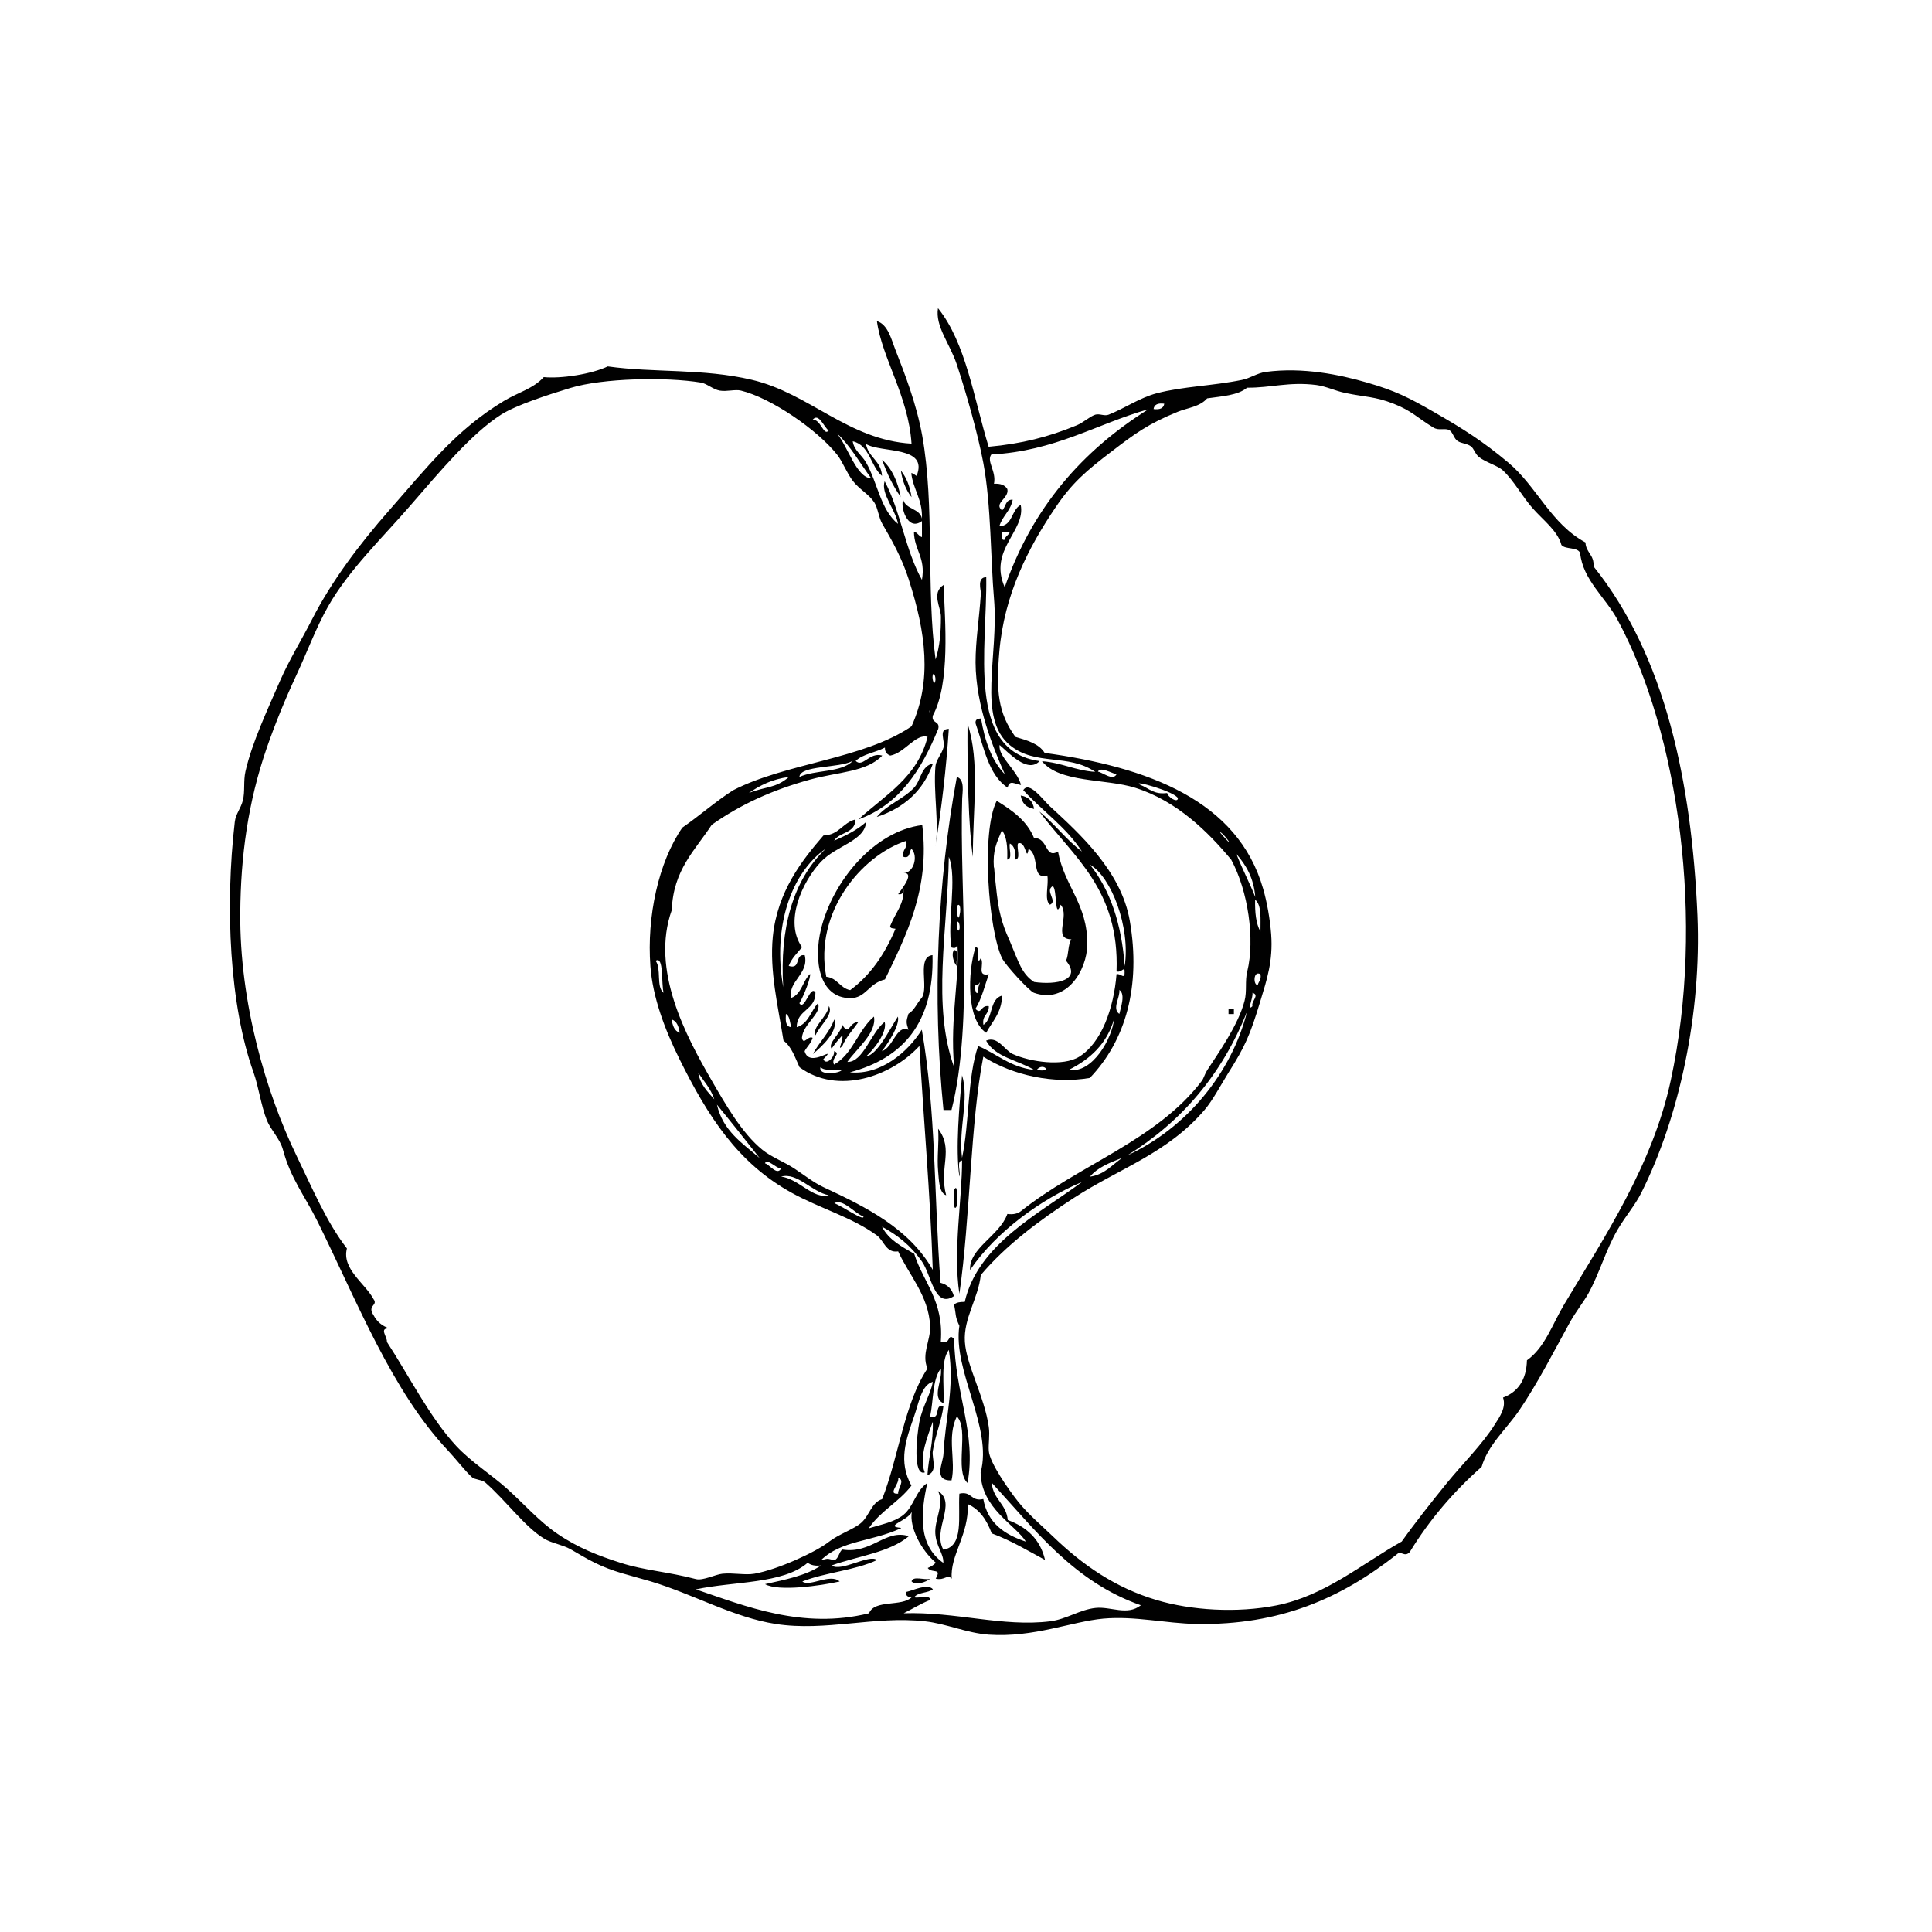 <?xml version="1.0" encoding="UTF-8"?><svg id="Layer_1" xmlns="http://www.w3.org/2000/svg" viewBox="0 0 144.57 144.57"><path d="m68.21,118.34c.09-.45.98-.08,1.4-.2-.33.25-1.08.52-1.39.2h0Z" fill="#010101" fill-rule="evenodd"/><path d="m77.38,80.06c-1.19-.73-2.92-.94-3.59-2.19.87-.38,1.38.72,1.99,1,1.3.59,3.77.96,4.98.2,1.66-1.04,2.58-3.6,2.79-6.18.34-.04.52.34.6,0,.04-.76-.16-.07-.6-.2.23-6.14-3.25-8.58-5.78-11.96,1.15.91,2.01,2.11,3.19,2.99-1.17-1.82-2.95-3.03-4.39-4.59.43-.73,1.45.7,1.99,1.2,2.22,2.05,5.34,4.85,5.98,8.57.85,4.9-.31,8.97-2.99,11.76-2.65.46-5.73-.16-7.97-1.59-.97,4.91-.97,12.07-1.79,17.74-.49-3.22.21-7.1.2-9.97-.44.03-.09.85-.2,1.2-.3-2.09,0-5.32.2-7.58.56,1.82-.29,3.96,0,6.18.56-2.63.39-5.99,1.2-8.37,1.41.58,2.39,1.59,4.19,1.79h0Zm5.98-3.79c-.54,1.85-1.79,2.99-3.39,3.79,1.79.31,3.27-2.42,3.39-3.79h0Zm-5.78,3.79c1.28.23.44-.61,0,0Zm6.18-5.98c.07.55-.57,1.4,0,1.79.08-.4.49-1.48,0-1.79h0Zm-2.19-9.37c1.5,1.89,2.36,4.42,2.59,7.58.44-2.92-1.01-6.68-2.59-7.58h0Z" fill="#010101" fill-rule="evenodd"/><path d="m71.6,90.24c-.31.61-.18-.86-.2-1.2.31-.61.17.86.2,1.2h0Z" fill="#010101" fill-rule="evenodd"/><path d="m70.8,89.44c-.56-.19-.54-1.23-.6-1.79-.1-1.05.08-2.13,0-3.19,1.2,1.6.04,2.88.6,4.98h0Z" fill="#010101" fill-rule="evenodd"/><path d="m73.79,77.28c-1.47-.99-1.39-4.5-.8-6.38.45-.15,0,1.55.4.8.31.44-.35,1.39.6,1.2-.31.89-.54,1.85-1,2.59.47.49.37-.3,1-.2.03.63-.53.67-.4,1.4.73-.47.44-1.96,1.4-2.19-.04,1.29-.74,1.93-1.2,2.79h0Zm-.6-3.59c-.5-.19-.06,1.14,0,.4-.02-.33.33-.87,0-.4h0Z" fill="#010101" fill-rule="evenodd"/><path d="m92.33,75.88h-.4v-.4h.4v.4h0Z" fill="#010101" fill-rule="evenodd"/><path d="m74.59,59.93c1.15.71,2.25,1.47,2.79,2.79,1.06-.06.79,1.58,1.79,1,.48,2.62,2.23,3.92,2.19,6.98-.02,1.86-1.52,4.46-3.99,3.59-.35-.12-2.15-2.09-2.39-2.59-1-2.07-1.59-9.42-.4-11.77h0Zm-.2,4.98c.03.48.12,1.3.2,1.99.2,1.82.63,2.74,1,3.59.64,1.51.86,2.38,1.79,2.99,1.67.24,3.6-.13,2.39-1.59.21-.46.13-1.2.4-1.6-1.43-.03-.08-1.73-.8-2.59-.47,1.24-.25-1.23-.6-1.39-.61.36.4,1.12-.2,1.39-.46-.34-.07-1.52-.2-2.19-1.24.36-.53-1.5-1.4-1.99-.18,1.08-.18-.68-.8-.4-.11.35.24,1.17-.2,1.2.04-.57-.05-1.01-.4-1.2-.11.35.24,1.17-.2,1.2.03-.89-.02-1.71-.4-2.19-.4.96-.69,1.51-.6,2.79h0Z" fill="#010101" fill-rule="evenodd"/><path d="m71.6,72.29c-.27-.28-.43-.98-.2-1.2.44.03.08.85.2,1.2h0Z" fill="#010101" fill-rule="evenodd"/><path d="m72.8,64.12c-.33-2.17-.43-6.56-.4-9.97.95,2.88.38,6.5.4,9.97h0Z" fill="#010101" fill-rule="evenodd"/><path d="m70,63.32c.29-1.67-.17-4.02,0-5.98.04-.46.48-.94.6-1.4.14-.54-.42-1.38.4-1.4-.2,3.06-.55,5.96-1,8.77h0Z" fill="#010101" fill-rule="evenodd"/><path d="m65.62,61.12c.74-.91,2-1.33,2.79-2.19.51-.55.51-1.62,1.4-1.79-.71,2.02-2.15,3.31-4.19,3.99h0Z" fill="#010101" fill-rule="evenodd"/><path d="m77.38,60.53c-.58-.09-.91-.42-1-1,.58.09.91.42,1,1h0Z" fill="#010101" fill-rule="evenodd"/><path d="m75.19,57.94c-.82-1.89-2.17-5.05-2.19-8.37,0-1.65.27-3.21.4-5.18.01-.2-.32-1.2.4-1.2.08,5.33-1.53,13.01,3.99,13.76-.9.96-2.32-.64-2.99-1.2-.13.87,1.32,1.87,1.6,2.99-.47-.06-.86-.43-1,.2-1.44-.95-1.77-3.02-2.39-4.78-.07-.34.16-.38.4-.4.28,1.71.81,3.18,1.79,4.19h0Z" fill="#010101" fill-rule="evenodd"/><path d="m67.41,37.2c-.58-.82-1.04-1.75-1.4-2.79.74.66,1.17,1.62,1.39,2.79h0Z" fill="#010101" fill-rule="evenodd"/><path d="m66.02,91.83c.5.96,1.47,1.46,2.39,1.99.69,2.17,2.22,3.5,1.99,6.58.79.26.48-.73,1-.2.05,4.06,1.68,7.05,1,10.77-1-.93.15-4-.8-4.98-.77,1.57-.05,3.33-.4,4.79-1.4.02-.63-1.27-.6-1.99.13-2.61.84-4.98.4-7.78-.63.83-.33,2.6-.4,3.99-.92-.41-.05-1.71-.2-2.59-.64.82-.54,2.39-.8,3.59.86.26.25-.95,1-.8-.12,1.05-.62,2.21-.8,3.39-.08.56.4,1.53-.4,1.79.09-1.37.45-2.47.4-3.99-.34.99-1.07,2.65-.6,3.79-.92.29-.6-2.76-.4-3.79.22-1.14.89-2.18,1-2.99-.86.24-1.05,1.61-1.4,2.59-.61,1.76-1.2,3.34-.2,5.18-.91,1.21-2.34,1.91-3.19,3.19.93-.28,1.93-.47,2.59-1,.78-.63.93-1.82,1.79-2.39-.47,2.14-.75,4.61,1.2,5.98.03-.7-.53-1.21-.6-2.19-.07-1.05.7-2.2.2-3.19,1.45.92-.44,2.86.4,4.39,1.56-.24,1.09-2.5,1.2-4.19.95-.22.84.62,1.79.4.32,1.81,1.59,2.66,3.19,3.19-.79-1.27-3.36-2.49-3.39-5.18.92-3.35-2.1-7.6-1.59-10.97-.35-.76-.22-.76-.4-1.59.18-.16.45-.21.8-.2.99-4.32,5.53-6.57,8.77-8.97-2.96,1.23-6.41,3.69-8.37,6.58-.09-1.63,2.22-2.57,2.79-4.19.46.06.77-.03,1-.2,4.32-3.46,10.19-5.31,13.56-9.77.12-.16.22-.52.4-.8.78-1.2,2.33-3.38,2.79-5.18.19-.73.02-1.47.2-2.19.59-2.4.07-6.03-1.2-8.37-1.71-2.06-4.06-4.4-7.18-5.38-2.22-.7-5.66-.35-6.98-1.99,1.48.11,2.49.7,3.99.8-2.05-1.4-4.46-.42-6.38-1.99-2.49-2.05-.83-6.68-1.2-10.97-.25-2.88-.21-7.03-.8-10.17-.41-2.18-1.27-5.2-1.99-7.38-.53-1.57-1.62-2.83-1.4-4.19,2.1,2.61,2.68,6.76,3.79,10.37,2.45-.22,4.48-.73,6.58-1.6.52-.21.97-.66,1.4-.8.31-.1.68.13,1,0,1.17-.46,2.31-1.26,3.59-1.6,1.98-.52,4.17-.55,6.38-1,.62-.12,1.13-.51,1.79-.6,2.79-.37,5.55.21,7.58.8,2.12.61,3.13,1.13,4.98,2.19,2.26,1.3,3.68,2.2,5.58,3.79,2.16,1.81,3.18,4.58,5.78,5.98.03.77.67.92.6,1.79,5.39,6.71,7.35,16.18,7.78,26.12.31,7.34-1.36,15.08-4.19,20.73-.48.97-1.17,1.73-1.79,2.79-.87,1.48-1.36,3.29-2.19,4.78-.34.61-.94,1.36-1.4,2.19-1.13,2.05-2.4,4.55-3.79,6.58-.96,1.39-2.32,2.56-2.79,4.19-2.08,1.84-3.9,3.95-5.38,6.38-.42.44-.64-.18-1,.2-4.13,3.25-8.7,5.28-14.95,5.18-2.31-.04-4.62-.61-6.98-.4-2.38.22-5.21,1.43-8.57,1.2-1.66-.12-3.16-.82-4.78-1-3.76-.42-7.43.78-11.16.2-3.17-.49-6.14-2.22-9.37-3.19-1.58-.47-2.79-.7-4.19-1.4-.61-.3-1.18-.65-1.79-1-.62-.35-1.45-.46-1.99-.8-1.46-.9-2.79-2.78-4.39-4.19-.25-.22-.79-.21-1-.4-.5-.45-1.19-1.35-1.79-1.99-4.22-4.47-6.81-11.17-9.77-17.15-.97-1.95-2.01-3.21-2.59-5.38-.22-.81-.91-1.47-1.2-2.19-.44-1.11-.61-2.49-1-3.59-1.79-5-2.14-12.4-1.4-18.74.07-.6.45-1,.6-1.59.18-.69.03-1.44.2-2.19.49-2.15,1.63-4.57,2.59-6.78.7-1.6,1.63-3.09,2.39-4.59,1.47-2.88,3.58-5.67,5.78-8.17,2.86-3.25,4.99-6.01,8.57-8.17,1.03-.63,2.21-.92,2.99-1.79,1.29.13,3.57-.22,4.79-.8,3.5.49,7.12.14,10.77,1,4.32,1.01,7.22,4.5,11.96,4.78-.23-3.56-2.22-6.41-2.59-9.17.84.26,1.08,1.38,1.4,2.19.69,1.76,1.57,4.04,1.99,6.38.95,5.29.28,11.4,1,16.75.32-1,.4-2.06.4-3.19,0-.73-.74-1.78.2-2.39.11,2.78.5,7.35-.8,9.77-.15.61.55.38.4,1-1.24,3.02-2.86,5.65-5.98,6.78,1.98-1.81,4.43-3.14,5.18-6.18-.88-.27-1.71,1.21-2.79,1.4-.24-.09-.41-.26-.4-.6-.69.37-1.65.48-2.19,1,.54.53,1.03-.69,1.99-.4-1.15,1.23-3.3,1.22-5.38,1.79-2.86.79-5.21,1.86-7.38,3.39-1.23,1.89-2.88,3.36-2.99,6.38-1.6,4.48,1.06,9.42,2.99,12.76,1.02,1.76,2.25,3.93,3.79,5.18.63.52,1.65.91,2.39,1.4.82.54,1.41,1.03,2.19,1.4,3.22,1.5,6.41,3.1,8.17,6.18-.19-5.74-.71-11.5-1-16.75-2.09,2.27-6.1,3.7-8.97,1.59-.34-.73-.59-1.54-1.2-1.99-.41-2.58-1.05-5.19-.8-7.77.34-3.4,2.2-5.74,3.79-7.58,1.17-.03,1.43-.96,2.39-1.2,0,1.06-1.2.92-1.59,1.59.88-.39,1.73-.8,2.39-1.4-.09,1.42-2.24,1.76-3.39,2.99-1.38,1.47-2.77,4.48-1.4,6.38-.36.44-.78.82-1,1.4.96.3.41-.92,1.2-.8.34,1.4-1.3,1.96-1,3.19.77-.29.85-1.28,1.4-1.79.06.27-.47,1.65-.8,2.19.38.62.82-1.42,1.2-.8.02,1.35-1.4,1.26-1.4,2.59.88-.25,1.05-1.21,1.59-1.79.31.78-1.12,1.53-1.2,2.59.13.6.43-.19.8,0-.12.42-.42.65-.6,1,.37,1.36,2.54-.58,1.4.6.2.5.88-.16.8-.6.58.17-.26.5,0,1,1.41-.78,1.8-2.59,2.99-3.59.22,1.22-1.31,2.41-1.99,3.39,1.18.05,1.77-2.21,2.79-2.99.21.74-.76,2.02-1.4,2.59.86-.14,1.74-1.98,2.39-2.99.16.63-.7,1.95-1.2,2.59.85-.27,1.1-2.02,1.99-1.6-.18-.58-.18-.61,0-1.2.46-.27.64-.82,1-1.2.54-.79-.4-3.06.8-3.19.13,5.11-2.25,7.72-6.18,8.77,2.29.23,4.34-1.51,5.38-3.19,1.07,6.14.9,12.29,1.4,18.94.53.14.86.47,1,1-1.45.96-1.69-1.61-2.39-2.59-.87-1.24-1.87-2-2.98-2.6h0Zm1.39,22.53c-2.21,1.02-4.45.89-5.98,2.39.61-.14.38-.14,1,0,.34-.12.33-.6.6-.8,2.21.35,3.22-1.56,4.98-1-1.44,1.22-3.83,1.49-5.78,2.19.7.52,2.86-.89,3.39-.4-1.63.77-3.86.92-5.58,1.6.54.44,2.08-.64,2.79,0-1.4.32-4.6.77-5.58.2,1.52-.34,3.08-.64,4.19-1.4-.46.06-.77-.03-1-.2-1.85,1.6-5.53,1.38-8.37,1.99,3.7,1.25,7.99,3.02,12.96,1.79.41-1.05,2.46-.47,3.19-1.2-.24-.02-.47-.06-.4-.4.51-.1,1.58-.66,1.99-.2-.36.3-1.12.21-1.4.6.35.11,1.17-.24,1.2.2-.72.28-1.32.67-1.99,1,3.89-.13,7.42,1.04,10.97.6,1.2-.15,2.23-.88,3.39-1,1.16-.12,2.36.61,3.39-.2-5.02-1.76-7.91-5.64-11.16-9.17.09,1.24,1.09,1.57,1.2,2.79,1.41.52,2.43,1.43,2.79,2.99-1.3-.7-2.53-1.45-3.99-1.99-.36-.97-.88-1.78-1.79-2.19.09,2.31-1.35,3.84-1.2,5.58-.35-.37-.51.16-1.2,0,.48-.84-.27-.36-.6-.8.24-.1.45-.21.6-.4-1.11-.95-1.98-2.66-1.79-3.79-.34.68-2.12,1.07-.8,1.19h0Zm4.79-13.96c.11,1.77,1.48,4.13,1.79,6.38.09.61-.04,1.28,0,1.79.07.9,1.5,2.92,2.19,3.79.73.92,1.79,1.82,2.59,2.59,2.23,2.15,4.68,3.86,7.78,4.78,2.57.77,5.99.99,8.97.4,3.62-.72,6.33-3.07,9.37-4.78,1.03-1.45,2.2-2.92,3.39-4.39,1.19-1.46,2.64-2.87,3.59-4.39.34-.54.86-1.25.6-1.99,1.11-.42,1.75-1.31,1.79-2.79,1.35-.96,1.89-2.68,2.79-4.19,3.02-5.05,6.61-10.42,7.97-16.75,2.57-11.87.63-25.95-3.99-34.49-.9-1.66-2.59-2.98-2.79-4.98-.2-.47-1.09-.24-1.4-.6-.3-1.09-1.35-1.83-2.19-2.79-.72-.82-1.39-2.05-2.19-2.79-.39-.36-1.28-.6-1.79-1-.28-.22-.38-.64-.6-.8-.3-.22-.72-.21-1-.4-.28-.19-.34-.63-.6-.8-.32-.2-.79.05-1.2-.2-1.22-.74-1.61-1.25-2.99-1.79-1.4-.55-2.12-.49-3.59-.8-.79-.16-1.44-.5-2.19-.6-2.05-.26-3.41.22-5.18.2-.69.58-1.88.64-2.99.8-.54.63-1.48.71-2.19,1-2.24.91-3.23,1.65-4.98,2.99-1.87,1.43-2.93,2.32-4.19,4.19-2.03,3-3.83,6.51-4.19,10.77-.25,2.92-.11,4.57,1.2,6.38.87.26,1.76.5,2.19,1.2,7.74,1.06,14.46,3.56,16.35,10.17.29,1,.51,2.25.6,3.39.15,2.02-.33,3.43-.8,4.98-.78,2.6-1.16,3.43-2.39,5.38-.6.96-1.17,2.06-1.79,2.79-2.8,3.27-6.31,4.34-9.77,6.58-2.65,1.72-5.12,3.58-6.98,5.78-.18,1.73-1.3,3.24-1.19,4.99h0Zm-4.19-57.02c-.53-1.66-1.28-2.96-1.99-4.19-.27-.46-.33-1.19-.6-1.6-.4-.61-1.11-.97-1.59-1.59-.47-.6-.78-1.47-1.2-1.99-1.48-1.86-4.93-4.23-7.18-4.78-.44-.11-1.05.09-1.59,0-.48-.08-.98-.53-1.4-.6-2.6-.43-7.33-.34-9.77.4-1.62.49-4.06,1.28-5.18,1.99-2.19,1.39-4.58,4.24-6.78,6.78-2.05,2.38-4.62,4.83-6.18,7.58-.89,1.56-1.59,3.47-2.39,5.18-.83,1.78-1.57,3.6-2.19,5.38-1.42,4.09-1.96,8.17-1.99,12.36-.06,6.71,1.94,13.49,4.19,18.14,1.19,2.45,2.26,5.01,3.79,6.98-.4,1.54,1.37,2.62,1.99,3.79.37.49-.5.45,0,1.2.25.48.64.82,1.2,1-.84-.07-.14.65-.2,1,1.68,2.58,3.22,5.67,5.18,7.78,1.14,1.22,2.58,2.11,3.79,3.19,1.33,1.19,2.41,2.45,3.79,3.39,1.55,1.06,3.08,1.65,4.78,2.19,1.72.55,3.48.65,5.58,1.2.52.14,1.47-.35,1.99-.4.83-.08,1.68.12,2.39,0,1.75-.31,4.6-1.62,5.58-2.39.72-.56,1.85-.94,2.39-1.4.63-.53.79-1.55,1.59-1.79,1.24-3.15,1.64-7.13,3.39-9.77-.46-1.13.25-2.1.2-3.19-.1-2.27-1.62-3.86-2.39-5.58-.92.14-1.05-.8-1.6-1.2-1.86-1.36-4.27-2.02-6.38-3.19-4.03-2.23-6.25-5.7-8.37-9.97-1.12-2.25-2.02-4.66-2.19-6.98-.28-3.72.61-7.8,2.39-10.37,1.3-.9,2.45-1.93,3.79-2.79,3.99-2.06,9.77-2.33,13.36-4.79,1.56-3.44,1.06-7.05-.2-10.96h0Zm-.8,67.19c.13.47-.84,1.26,0,1.2-.06-.35.56-.99,0-1.2h0Zm-4.79-20.54c.63.23,2.25,1.39,2.19,1-.68-.25-1.54-1.37-2.19-.99h0Zm-3.99-1.99c1.36.17,2.4,1.72,3.59,1.4-1.29-.25-2.37-1.75-3.59-1.39h0Zm25.52-1.39c-.91.35-1.82.71-2.39,1.4,1.1-.16,1.65-.88,2.39-1.39h0Zm-26.71.4c.34.08.9.94,1.2.4-.38-.04-1.04-.8-1.2-.4h0Zm-3.59-4.39c.44,1.95,1.9,2.89,3.19,3.99-1.05-1.33-2.11-2.67-3.19-3.99h0Zm39.67-6.97c-1.87,4.71-4.91,8.25-8.97,10.77,4.41-2.03,7.81-6.15,8.97-10.77h0Zm-41.07,4.58c.15.91.71,1.42,1.2,1.99-.26-.8-.78-1.35-1.2-1.99h0Zm-1.99-3.99c.07.46.2.86.6,1-.07-.46-.2-.86-.6-1h0Zm43.46-1.99c.07.38-.46,1.45,0,1-.12-.36.58-.83,0-1h0Zm-44.66-2.39c.45.55.02,1.97.6,2.39-.19-.68.03-2.81-.6-2.39h0Zm45.26,1c-.55-.32-.55.86-.2.8.06-.27.28-.38.2-.8h0Zm-.4-5.58c-.02.95.06,1.8.4,2.39-.01-.92.11-1.97-.4-2.39h0Zm-1.39-3.39c.43,1.1.96,2.1,1.4,3.19-.11-1.42-.68-2.37-1.39-3.19h0Zm-1.2-1.6c.1.14.85.97.6.6-.34-.49-.74-.8-.6-.6h0Zm-5.98-3.59c.62.24.99.74,1.99.6.02.28.78.78.8.4-.15-.5-3.65-1.46-2.79-1h0Zm-26.32-.6c-1.24.16-2.17.63-2.99,1.2,1.25-.5,2.01-.34,2.99-1.2h0Zm23.12-.4c.36.05,1.12.72,1.4.2-.34-.07-1.23-.6-1.39-.2h0Zm-18.34-.8c-1.04.56-3.94.31-3.99,1.2,1.18-.55,3.14-.31,3.99-1.2h0Zm5.78-3.79c0-.11-.17.41,0,0Zm.2-2.59c-.05.27.12.78.2.4.06-.27-.12-.78-.2-.4h0Zm5.78-10.77h-.6v.4c.01.12.03.24.2.2.05-.28.33-.34.4-.6h0Zm-.4,4.19c2.06-5.98,5.82-10.26,10.77-13.36-3.93,1.12-6.97,3.13-11.76,3.39-.38.52.39,1.24.2,2.19.49-.03.83.1,1,.4.15.69-1.05,1.05-.4,1.59.3-.23.23-.83.8-.8-.15.84-.78,1.22-1,1.99,1.02-.04.89-1.24,1.6-1.6.39,1.97-2.45,3.35-1.19,6.18h0Zm-6.18-.6c.29-1.68-.58-2.21-.6-3.59.28.05.34.33.6.4v-1.2c-1.1.82-1.64-1.13-1.4-1.59.2.73,1.23.63,1.4,1.4.05-1.44-.65-2.14-.8-3.39.08-.05.39.22.4.2.92-2.28-2.68-1.69-3.79-2.39.18,1.02,1.14,1.25,1.2,2.39-.87-.73-.9-2.29-2.19-2.59.1.69.68,1.03,1,1.59.87,1.53,1.08,3.54,2.39,4.59-.19-1.08-1.31-2.27-1-3.19,1.18,2.2,1.56,5.21,2.79,7.38h0Zm-3.79-7.58c-.85-1.14-1.55-2.43-2.59-3.39.85,1.01,1.46,3.32,2.59,3.39h0Zm-4.39-4.39c.61-.06.83,1.28,1.2.8-.34-.21-.74-1.37-1.2-.8Zm26.31-1.2c-.46-.06-.75.05-.8.4.46.06.75-.05.8-.4h0Zm-25.72,49.64c-.2.68,1.5.47,1.6.2-.58-.02-1.31.11-1.6-.2h0Zm-2.59-3.99c-.03.49-.04.97.4,1-.11-.36-.1-.83-.4-.99h0Zm2.99-12.36c-2.59,1.8-4,5.84-3.19,10.37-.27-4.33.69-7.99,3.19-10.37h0Z" fill="#010101" fill-rule="evenodd"/><path d="m60.83,78.87c.48-.91,1.22-1.57,1.6-2.59.3.91-.92,2.01-1.6,2.59h0Z" fill="#010101" fill-rule="evenodd"/><path d="m63.03,78.27c-.43.47.1-.41,0-.8-.28.32-.56.63-.8,1-.32-.4.7-1.15.8-1.79.51.9.48-.21,1.2-.2-.41.59-.9,1.09-1.2,1.79h0Z" fill="#010101" fill-rule="evenodd"/><path d="m61.03,77.47c-.31-.59.88-1.37,1-2.19.37.65-.75,1.51-1,2.19h0Z" fill="#010101" fill-rule="evenodd"/><path d="m69.01,61.73c.6,4.79-1.23,8.33-2.79,11.56-1.24.3-1.42,1.4-2.59,1.4-2.36-.01-2.76-2.88-2.19-5.18.88-3.59,3.98-7.33,7.58-7.77h0Zm-.8,1.79c-.21.19-.06.74-.6.6-.14-.61.34-.59.2-1.2-3.39,1.12-6.9,5.39-5.98,10.17.84.09,1.02.85,1.79,1,1.53-1.13,2.6-2.71,3.39-4.59-.16-.04-.39,0-.4-.2.39-1.01,1.06-1.63,1-2.79-.02.24-.06.47-.4.4.36-.52,1.24-1.59.4-1.6.74.06,1.13-1.25.6-1.79h0Z" fill="#010101" fill-rule="evenodd"/><path d="m68.21,37.2c-.41-.52-.68-1.18-.8-1.99.42.52.68,1.18.8,1.99h0Z" fill="#010101" fill-rule="evenodd"/><path d="m71.2,83.06h-.6c-.85-8.43-.45-17.11,1-24.92.62.18.41,1.19.4,1.59-.22,6.73.89,16.7-.8,23.33h0Zm.4-12.96c-.05.35.2,1-.4.8-.34-1.86.45-5.22-.2-6.78-.09,5.48-1.28,11.14.4,15.75-.35-3.88.51-6.95.2-9.77h0Zm0-1c-.05.27.12.78.2.4.06-.27-.12-.77-.2-.4h0Zm0-1.2c-.03.14.07,1.16.2.6.18-.76-.11-1-.2-.6h0Z" fill="#010101" fill-rule="evenodd"/></svg>